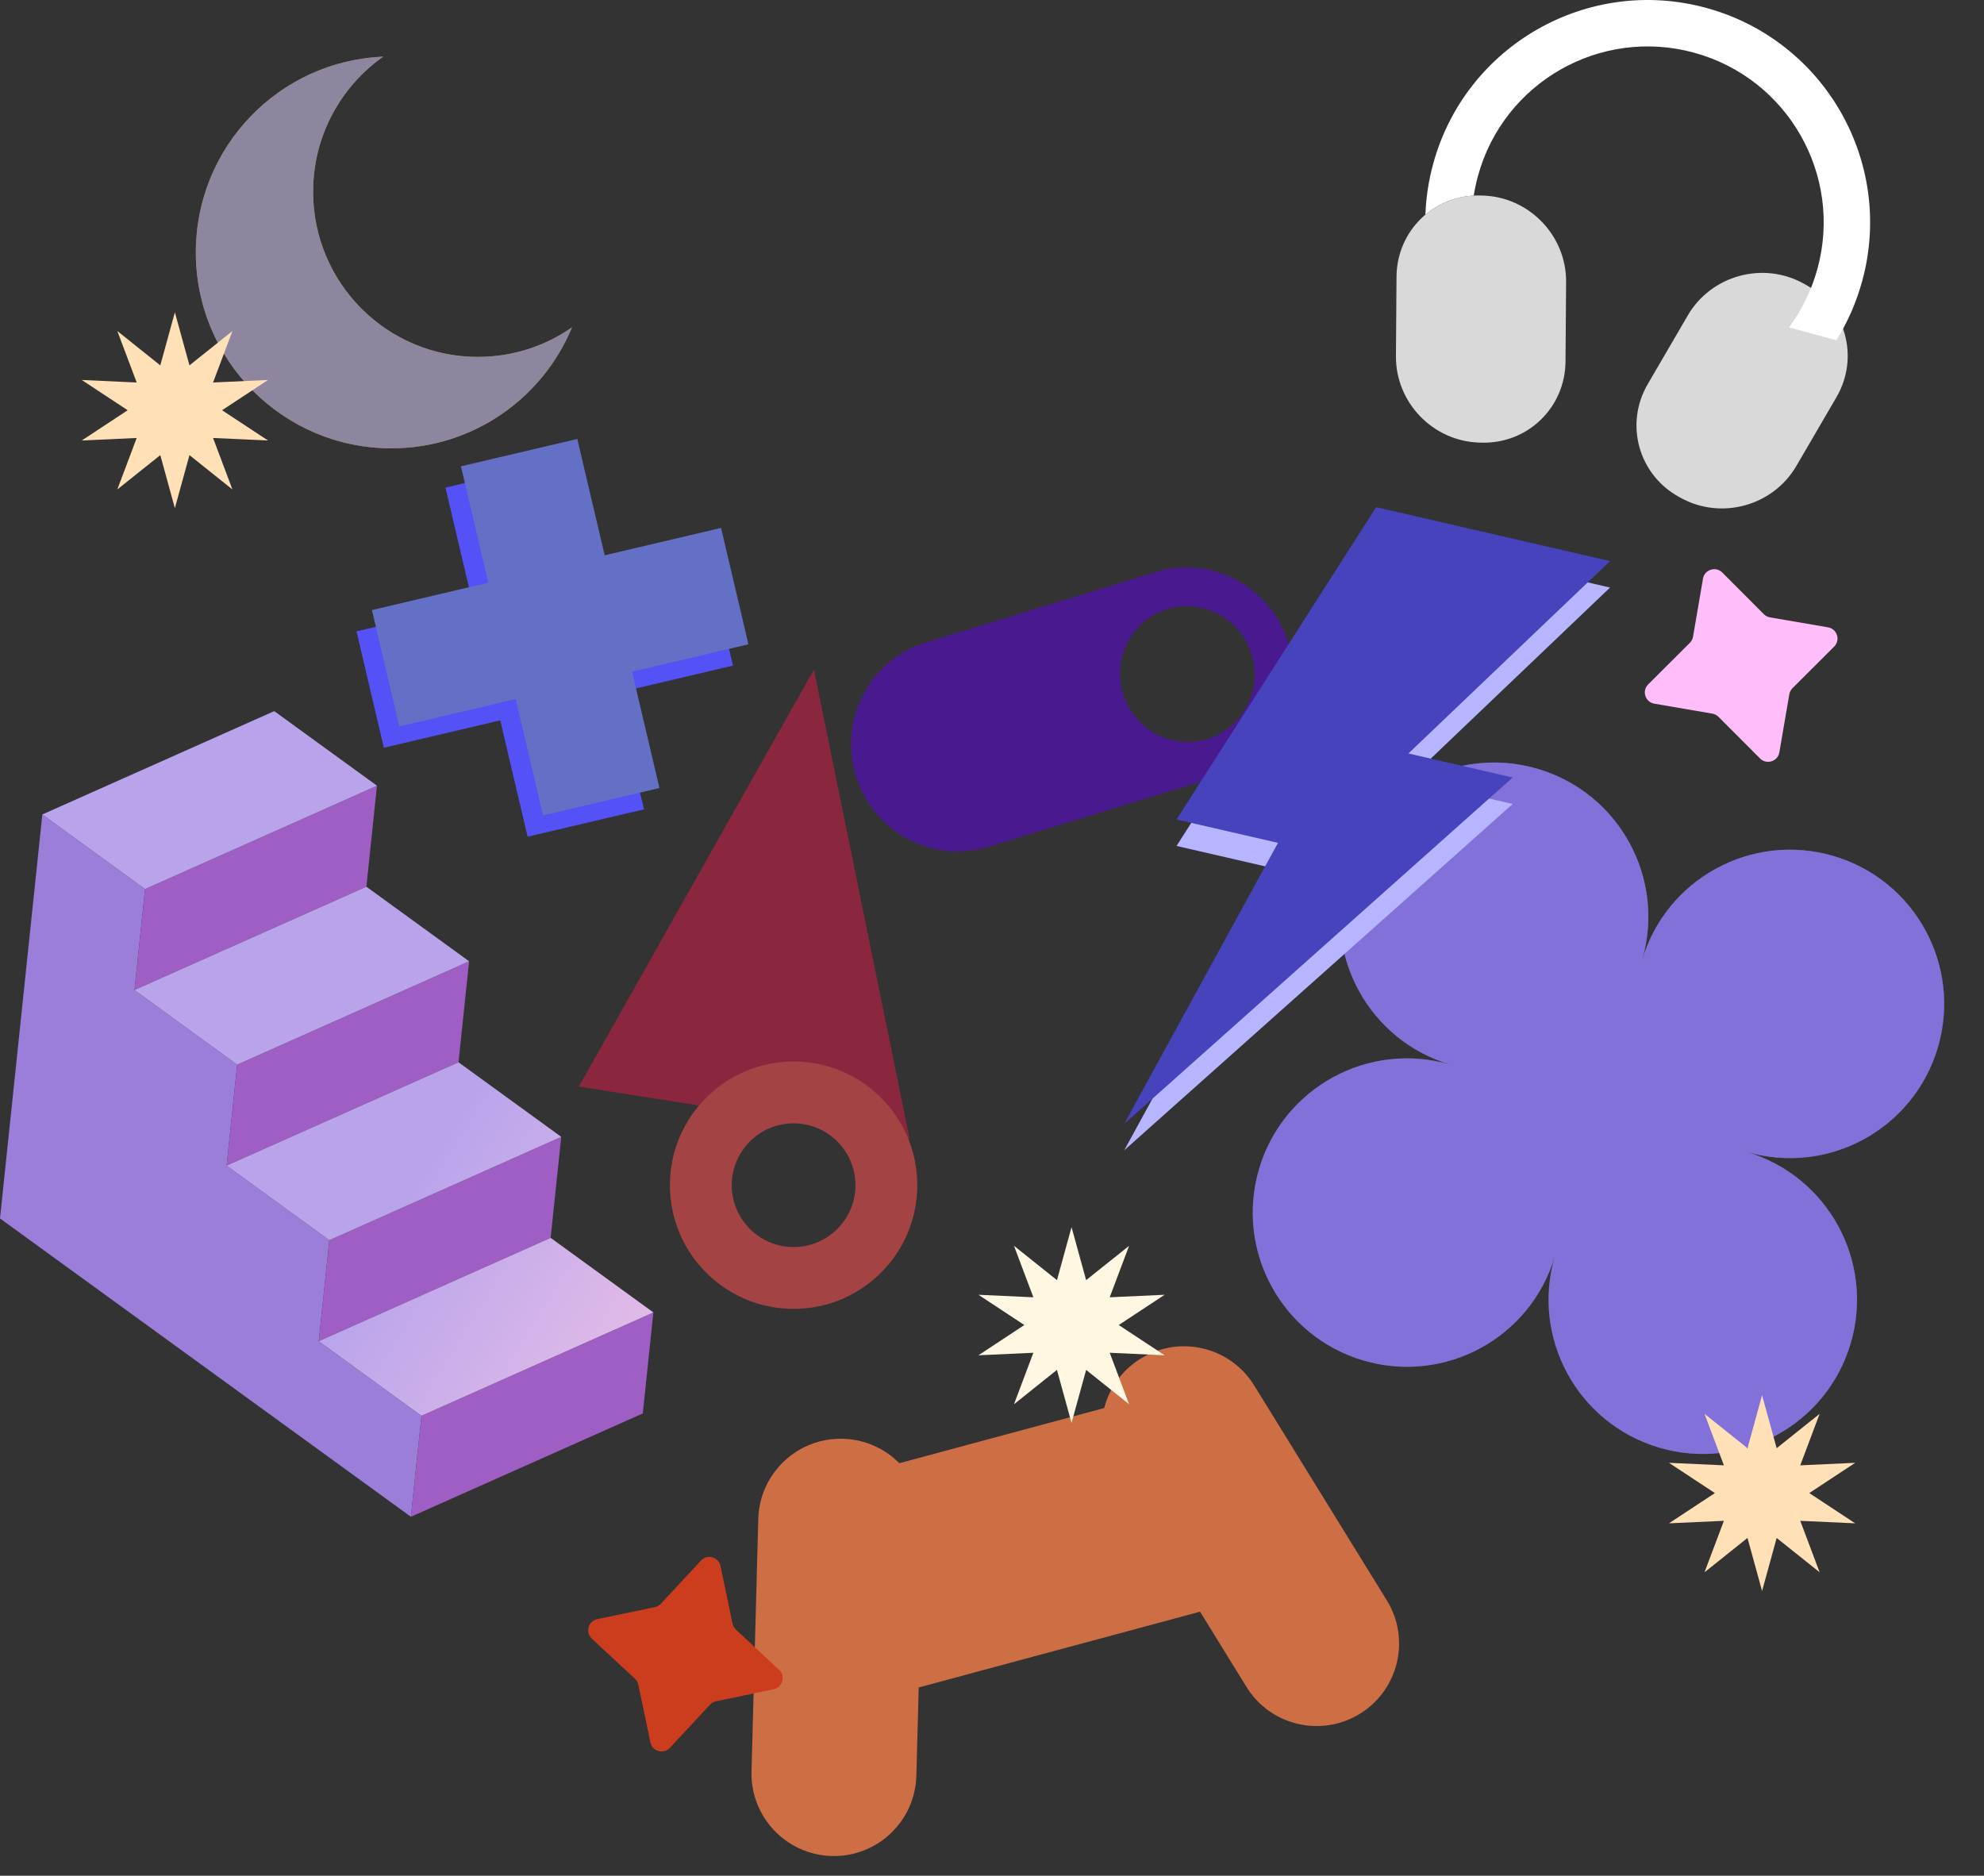 <svg width="385" height="364" viewBox="0 0 385 364" fill="none" xmlns="http://www.w3.org/2000/svg">
<rect x="0" y="0" width="385" height="364" fill="#333333" stroke="none"/>
<path d="M298.396 149.201C282.543 144.531 265.906 153.596 261.235 169.448C256.565 185.301 265.63 201.938 281.482 206.609C265.63 201.938 248.992 211.003 244.322 226.856C239.651 242.709 248.716 259.346 264.569 264.016C280.421 268.687 297.058 259.622 301.729 243.769C297.058 259.622 306.123 276.259 321.976 280.93C337.829 285.6 354.466 276.536 359.136 260.683C363.807 244.83 354.742 228.193 338.89 223.522C354.742 228.193 371.379 219.128 376.05 203.276C380.721 187.423 371.656 170.786 355.803 166.115C339.95 161.444 323.313 170.509 318.643 186.362C323.313 170.509 314.249 153.872 298.396 149.201Z" fill="#A483D0"/>
<path d="M298.396 149.201C282.543 144.531 265.906 153.596 261.235 169.448C256.565 185.301 265.63 201.938 281.482 206.609C265.63 201.938 248.992 211.003 244.322 226.856C239.651 242.709 248.716 259.346 264.569 264.016C280.421 268.687 297.058 259.622 301.729 243.769C297.058 259.622 306.123 276.259 321.976 280.93C337.829 285.6 354.466 276.536 359.136 260.683C363.807 244.83 354.742 228.193 338.89 223.522C354.742 228.193 371.379 219.128 376.05 203.276C380.721 187.423 371.656 170.786 355.803 166.115C339.95 161.444 323.313 170.509 318.643 186.362C323.313 170.509 314.249 153.872 298.396 149.201Z" fill="#364BE7" fill-opacity="0.32"/>
<path fill-rule="evenodd" clip-rule="evenodd" d="M179.607 124.697C168.778 128.012 162.717 139.573 166.068 150.519C169.419 161.464 180.914 167.649 191.743 164.334L236.466 150.64C247.295 147.325 253.356 135.764 250.005 124.818C246.654 113.873 235.159 107.688 224.33 111.003L179.607 124.697ZM234.26 143.434C241.151 141.324 245.008 133.967 242.875 127.002C240.743 120.036 233.428 116.1 226.537 118.21C219.646 120.32 215.788 127.677 217.921 134.642C220.054 141.607 227.369 145.543 234.26 143.434Z" fill="#49198F"/>
<path d="M312.436 114.018L267.045 103.555L228.309 164.161L247.997 168.699L218.146 223.24L293.539 156.019L273.305 151.354L312.436 114.018Z" fill="#B7B5FF"/>
<path d="M312.436 108.884L267.045 98.421L228.309 159.027L247.997 163.565L218.146 218.106L293.539 150.884L273.305 146.22L312.436 108.884Z" fill="#4743BC"/>
<path d="M270.884 69.115C270.817 78.093 278.038 85.601 287.011 85.884L287.423 85.897C296.397 86.181 303.726 79.132 303.792 70.155L303.907 54.721C303.974 45.743 296.753 38.235 287.78 37.952L287.368 37.938C278.394 37.655 271.066 44.703 270.999 53.681L270.884 69.115Z" fill="#D9D9D9"/>
<path d="M327.528 61.199C332.051 53.443 342.091 50.669 349.954 55.004L350.315 55.203C358.177 59.537 360.885 69.337 356.362 77.093L348.587 90.426C344.065 98.182 334.024 100.956 326.162 96.622L325.801 96.423C317.938 92.088 315.23 82.288 319.753 74.532L327.528 61.199Z" fill="#D9D9D9"/>
<path d="M276.604 41.651C279.16 39.494 282.414 38.14 285.989 37.953C286.187 36.679 286.459 35.404 286.808 34.131C291.796 15.944 310.583 5.245 328.77 10.232C346.957 15.22 357.657 34.008 352.669 52.194C351.514 56.407 349.618 60.217 347.162 63.524L356.34 66.041C358.509 62.569 360.216 58.727 361.354 54.576C367.658 31.593 354.136 7.851 331.153 1.548C308.169 -4.756 284.427 8.766 278.124 31.749C277.218 35.052 276.721 38.371 276.604 41.651Z" fill="white"/>
<path d="M157.938 129.962L176.498 220.952L112.335 210.858L157.938 129.962Z" fill="#AD2E0F"/>
<path d="M157.938 129.962L176.498 220.952L112.335 210.858L157.938 129.962Z" fill="#000AFF" fill-opacity="0.2"/>
<path fill-rule="evenodd" clip-rule="evenodd" d="M214.272 273.241C215.271 269.387 217.701 265.898 221.357 263.642C228.877 259.001 238.735 261.335 243.376 268.855L269.11 310.553C273.751 318.072 271.417 327.931 263.898 332.571C256.378 337.212 246.52 334.879 241.879 327.359L232.872 312.764L178.28 327.467L177.821 344.611C177.584 353.444 170.231 360.413 161.398 360.176C152.564 359.94 145.596 352.587 145.832 343.754L147.145 294.771C147.382 285.938 154.735 278.969 163.568 279.206C167.862 279.321 171.716 281.117 174.515 283.949L214.272 273.241Z" fill="#CD6E45"/>
<path fill-rule="evenodd" clip-rule="evenodd" d="M111 63.521C105.822 67.138 99.527 69.259 92.737 69.259C75.078 69.259 60.762 54.913 60.762 37.217C60.762 26.38 66.13 16.799 74.348 11C54.133 11.834 38 28.521 38 48.984C38 69.98 54.985 87 75.936 87C91.75 87 105.303 77.304 111 63.521Z" fill="#F2C94C"/>
<path fill-rule="evenodd" clip-rule="evenodd" d="M111 63.521C105.822 67.138 99.527 69.259 92.737 69.259C75.078 69.259 60.762 54.913 60.762 37.217C60.762 26.38 66.13 16.799 74.348 11C54.133 11.834 38 28.521 38 48.984C38 69.98 54.985 87 75.936 87C91.75 87 105.303 77.304 111 63.521Z" fill="#364BE7" fill-opacity="0.53"/>
<path d="M341.935 270.745L344.765 281.035L353.103 274.373L349.344 284.362L360.005 283.873L351.093 289.745L360.005 295.616L349.344 295.128L353.103 305.116L344.765 298.454L341.935 308.745L339.105 298.454L330.767 305.116L334.526 295.128L323.865 295.616L332.777 289.745L323.865 283.873L334.526 284.362L330.767 274.373L339.105 281.035L341.935 270.745Z" fill="#FFE0B7"/>
<path d="M207.935 238.134L210.765 248.424L219.103 241.763L215.344 251.751L226.005 251.263L217.093 257.134L226.005 263.006L215.344 262.517L219.103 272.506L210.765 265.844L207.935 276.134L205.105 265.844L196.767 272.506L200.526 262.517L189.865 263.006L198.777 257.134L189.865 251.263L200.526 251.751L196.767 241.763L205.105 248.424L207.935 238.134Z" fill="#FFF7E1"/>
<path d="M33.935 60.611L36.765 70.901L45.103 64.239L41.344 74.228L52.005 73.739L43.093 79.611L52.005 85.482L41.344 84.993L45.103 94.982L36.765 88.32L33.935 98.611L31.105 88.32L22.767 94.982L26.526 84.993L15.865 85.482L24.777 79.611L15.865 73.739L26.526 74.228L22.767 64.239L31.105 70.901L33.935 60.611Z" fill="#FFE0B7"/>
<path fill-rule="evenodd" clip-rule="evenodd" d="M154 254C167.255 254 178 243.255 178 230C178 216.745 167.255 206 154 206C140.745 206 130 216.745 130 230C130 243.255 140.745 254 154 254ZM154 242C160.627 242 166 236.627 166 230C166 223.373 160.627 218 154 218C147.373 218 142 223.373 142 230C142 236.627 147.373 242 154 242Z" fill="#A44343"/>
<path fill-rule="evenodd" clip-rule="evenodd" d="M86.446 94.627L109.027 89.314L114.341 111.895L114.341 111.895L136.922 106.581L142.236 129.163L119.655 134.476L124.968 157.058L102.387 162.371L97.073 139.79L74.492 145.104L69.178 122.522L91.76 117.209L91.76 117.209L86.446 94.627Z" fill="#5452F6"/>
<path fill-rule="evenodd" clip-rule="evenodd" d="M89.446 90.493L112.027 85.18L117.341 107.761L117.341 107.761L139.922 102.447L145.236 125.029L122.655 130.342L127.968 152.924L105.387 158.237L100.073 135.656L77.492 140.97L72.178 118.388L94.76 113.075L94.76 113.075L89.446 90.493Z" fill="#6470C6"/>
<path d="M0 236.451L8.216 158.052L28.149 172.526L26.096 192.125L46.029 206.598L43.975 226.198L63.908 240.671L61.854 260.271L81.787 274.744L79.733 294.344L0 236.451Z" fill="#9B7DDA"/>
<path d="M28.149 172.526L73.151 152.473L71.097 172.073L26.096 192.125L28.149 172.526Z" fill="#9F5EC3"/>
<path d="M8.216 158.052L53.218 138L73.151 152.473L28.149 172.526L8.216 158.052Z" fill="url(#paint0_linear_250_1694)"/>
<path d="M46.029 206.598L91.03 186.546L88.976 206.146L43.975 226.198L46.029 206.598Z" fill="#9F5EC3"/>
<path d="M26.096 192.125L71.097 172.073L91.03 186.546L46.029 206.598L26.096 192.125Z" fill="url(#paint1_linear_250_1694)"/>
<path d="M63.908 240.671L108.91 220.619L106.856 240.218L61.854 260.271L63.908 240.671Z" fill="#9F5EC3"/>
<path d="M43.975 226.198L88.976 206.146L108.91 220.619L63.908 240.671L43.975 226.198Z" fill="url(#paint2_linear_250_1694)"/>
<path d="M81.787 274.744L126.789 254.692L124.735 274.291L79.733 294.344L81.787 274.744Z" fill="#9F5EC3"/>
<path d="M61.854 260.271L106.856 240.218L126.789 254.692L81.787 274.744L61.854 260.271Z" fill="url(#paint3_linear_250_1694)"/>
<path d="M136.029 302.852C137.25 301.538 139.445 302.149 139.812 303.905L142.146 315.087C142.24 315.535 142.47 315.943 142.806 316.255L151.175 324.029C152.489 325.25 151.878 327.445 150.122 327.812L138.94 330.146C138.492 330.24 138.084 330.47 137.773 330.806L129.998 339.175C128.777 340.489 126.582 339.878 126.215 338.122L123.881 326.94C123.787 326.492 123.557 326.084 123.222 325.773L114.852 317.998C113.538 316.777 114.149 314.582 115.905 314.215L127.087 311.881C127.535 311.787 127.943 311.557 128.255 311.222L136.029 302.852Z" fill="#FF4C24"/>
<path d="M136.029 302.852C137.25 301.538 139.445 302.149 139.812 303.905L142.146 315.087C142.24 315.535 142.47 315.943 142.806 316.255L151.175 324.029C152.489 325.25 151.878 327.445 150.122 327.812L138.94 330.146C138.492 330.24 138.084 330.47 137.773 330.806L129.998 339.175C128.777 340.489 126.582 339.878 126.215 338.122L123.881 326.94C123.787 326.492 123.557 326.084 123.222 325.773L114.852 317.998C113.538 316.777 114.149 314.582 115.905 314.215L127.087 311.881C127.535 311.787 127.943 311.557 128.255 311.222L136.029 302.852Z" fill="black" fill-opacity="0.2"/>
<path d="M330.47 112.294C330.773 110.526 332.945 109.837 334.213 111.106L342.283 119.191C342.606 119.515 343.022 119.731 343.473 119.808L354.732 121.74C356.5 122.043 357.189 124.215 355.92 125.482L347.835 133.552C347.511 133.876 347.295 134.292 347.218 134.743L345.286 146.001C344.983 147.769 342.811 148.459 341.544 147.189L333.474 139.104C333.15 138.78 332.734 138.565 332.283 138.487L321.025 136.556C319.257 136.253 318.567 134.081 319.837 132.813L327.922 124.743C328.246 124.42 328.461 124.004 328.539 123.553L330.47 112.294Z" fill="#FFBEF9"/>
<defs>
<linearGradient id="paint0_linear_250_1694" x1="126.777" y1="254.703" x2="82.712" y2="227.033" gradientUnits="userSpaceOnUse">
<stop stop-color="#E1BBE7"/>
<stop offset="1" stop-color="#B9A4EC"/>
</linearGradient>
<linearGradient id="paint1_linear_250_1694" x1="126.777" y1="254.703" x2="82.712" y2="227.033" gradientUnits="userSpaceOnUse">
<stop stop-color="#E1BBE7"/>
<stop offset="1" stop-color="#B9A4EC"/>
</linearGradient>
<linearGradient id="paint2_linear_250_1694" x1="126.777" y1="254.703" x2="82.712" y2="227.033" gradientUnits="userSpaceOnUse">
<stop stop-color="#E1BBE7"/>
<stop offset="1" stop-color="#B9A4EC"/>
</linearGradient>
<linearGradient id="paint3_linear_250_1694" x1="126.777" y1="254.703" x2="82.712" y2="227.033" gradientUnits="userSpaceOnUse">
<stop stop-color="#E1BBE7"/>
<stop offset="1" stop-color="#B9A4EC"/>
</linearGradient>
</defs>
</svg>
